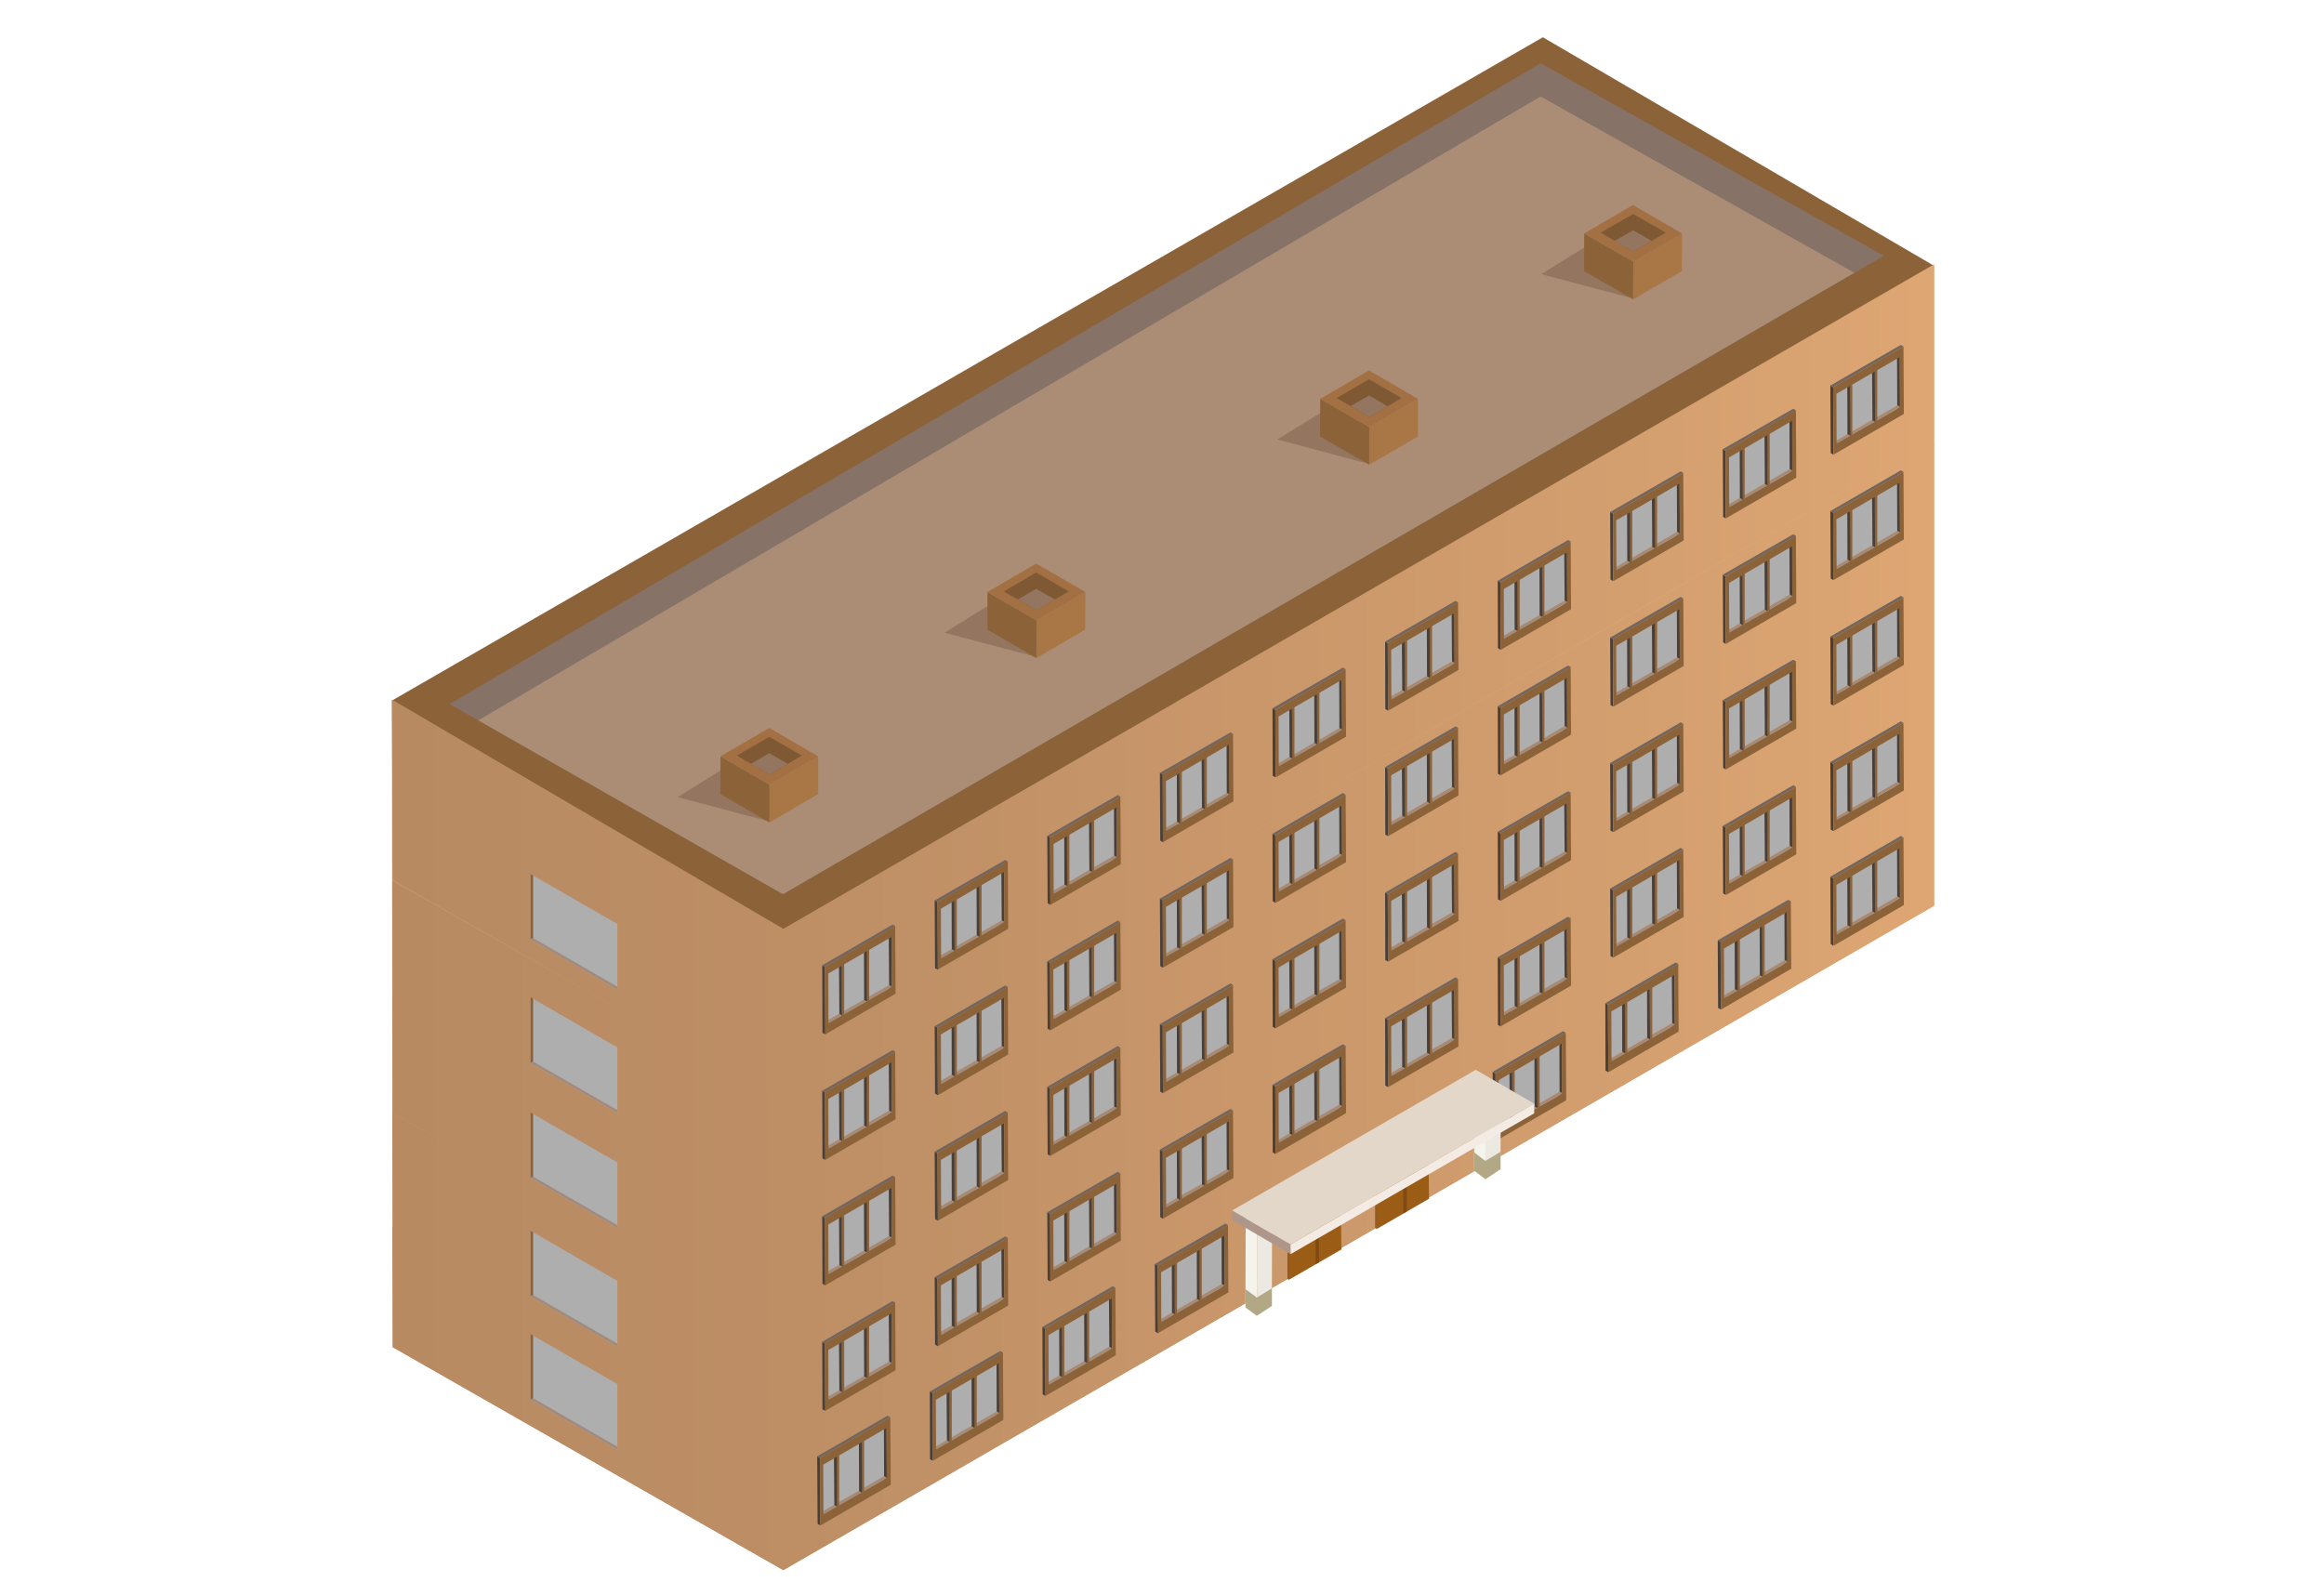 <svg class="5build" version="1.1" xmlns="http://www.w3.org/2000/svg" xmlns:xlink="http://www.w3.org/1999/xlink" x="0px" y="0px" viewBox="0 0 801.1 792" style="enable-background:new 0 0 801.1 792;" xml:space="preserve" weight="350" height="550">
            <style type="text/css">
                .st0{fill:#C6946A;}
                .st1{fill:#DDA673;}
                .st2{fill:#8C6239;}
                .st3{fill:#877267;}
                .st4{fill:#AA8D74;}
                .st5{fill:#94755F;}
                .st6{fill:#A97646;}
                .st7{fill:#A27043;}
                .st8{fill:#7F5934;}
                .st9{fill:url(#SVGID_1_);}
                .st10{fill:url(#SVGID_2_);}
                .st11{fill:url(#SVGID_3_);}
                .st12{fill:url(#SVGID_4_);}
                .st13{fill:url(#SVGID_5_);}
                .st14{fill:#AFAEAE;}
                .st15{fill:#A18B7D;}
                .st16{fill:#483F39;}
                .st17{fill:#74665D;}
                .st18{fill:#EBE9E2;}
                .st19{fill:#F5F4EC;}
                .st20{fill:#BEBEB7;}
                .st21{fill:#B2A886;}
                .st22{fill:#9B5D15;}
                .st23{fill:#824A13;}
                .st24{enable-background:new    ;}
                .st25{fill:#AE978A;}
                .st26{fill:#F4EBE4;}
                .st27{fill:#E3D7C9;}
                .st9:hover {fill:rgb(49, 112, 207); }
                .st10:hover {fill:rgb(255, 174, 0); }
                .st11:hover {fill:rgb(43, 201, 43); }
                .st12:hover {fill:rgb(255, 115, 0); }
                .st13:hover {fill:rgb(52, 199, 96); }
            </style>
            <g id="Слой_1">
                <g>
                    <polygon class="st0" points="18.3,347.8 18.6,668.8 212.6,779.5 212.2,460.6 		"></polygon>
                </g>
                <g>
                    <polygon class="st1" points="212.1,459.9 212.5,779.5 783.8,449.6 783.8,131.7 		"></polygon>
                </g>
                <g>
                    <polygon class="st2" points="18.3,347.8 212.5,461.4 783.7,131.9 589.6,18.5 		"></polygon>
                </g>
                <g>
                    <polygon class="st3" points="46.9,349.5 212.4,443.9 758.9,127 588.5,31.4 		"></polygon>
                </g>
                <polygon class="st4" points="744.2,135.4 588.5,47.9 61.2,357.6 212.4,443.9 	"></polygon>
                <g>
                    <polygon class="st5" points="503.4,230.3 457.8,218.2 485.4,201.1 		"></polygon>
                    <g>
                        <polygon class="st6" points="527.6,198 527.6,216.7 503.4,230.7 503.4,212 			"></polygon>
                    </g>
                    <g>
                        <polygon class="st2" points="503.4,212 503.4,230.7 479,216.7 479.1,198 			"></polygon>
                    </g>
                    <g>
                        <polygon class="st7" points="527.6,198 503.4,212 479.1,198 503.3,183.9 			"></polygon>
                    </g>
                    <g>
                        <polygon class="st8" points="519.5,197.6 503.4,207 487.2,197.6 503.3,188.3 			"></polygon>
                    </g>
                    <polygon class="st5" points="512.5,201.7 503.3,196.3 494.2,201.6 503.4,207 		"></polygon>
                </g>
                <g>
                    <polygon class="st5" points="338.3,326.2 292.6,314.1 320.2,297 		"></polygon>
                    <g>
                        <polygon class="st6" points="362.5,293.9 362.4,312.6 338.2,326.7 338.3,308 			"></polygon>
                    </g>
                    <g>
                        <polygon class="st2" points="338.3,308 338.2,326.7 313.9,312.6 313.9,293.9 			"></polygon>
                    </g>
                    <g>
                        <polygon class="st7" points="362.5,293.9 338.3,308 313.9,293.9 338.1,279.8 			"></polygon>
                    </g>
                    <g>
                        <polygon class="st8" points="354.3,293.6 338.2,302.9 322,293.6 338.1,284.2 			"></polygon>
                    </g>
                    <polygon class="st5" points="347.4,297.6 338.1,292.3 329,297.6 338.2,302.9 		"></polygon>
                </g>
                <g>
                    <polygon class="st5" points="205.7,407.8 160.1,395.7 187.7,378.6 		"></polygon>
                    <g>
                        <polygon class="st6" points="229.9,375.5 229.9,394.2 205.7,408.3 205.7,389.5 			"></polygon>
                    </g>
                    <g>
                        <polygon class="st2" points="205.7,389.5 205.7,408.3 181.3,394.2 181.4,375.5 			"></polygon>
                    </g>
                    <g>
                        <polygon class="st7" points="229.9,375.5 205.7,389.5 181.4,375.5 205.6,361.4 			"></polygon>
                    </g>
                    <g>
                        <polygon class="st8" points="221.8,375.1 205.7,384.5 189.5,375.1 205.6,365.8 			"></polygon>
                    </g>
                    <polygon class="st5" points="214.8,379.2 205.6,373.9 196.5,379.2 205.7,384.5 		"></polygon>
                </g>
                <g>
                    <polygon class="st5" points="634.5,148.2 588.8,136.1 616.4,119 		"></polygon>
                    <g>
                        <polygon class="st6" points="658.7,115.9 658.6,134.6 634.4,148.6 634.5,129.9 			"></polygon>
                    </g>
                    <g>
                        <polygon class="st2" points="634.5,129.9 634.4,148.6 610.1,134.6 610.1,115.9 			"></polygon>
                    </g>
                    <g>
                        <polygon class="st7" points="658.7,115.9 634.5,129.9 610.1,115.9 634.3,101.8 			"></polygon>
                    </g>
                    <g>
                        <polygon class="st8" points="650.6,115.5 634.5,124.9 618.3,115.5 634.4,106.2 			"></polygon>
                    </g>
                    <polygon class="st5" points="643.6,119.6 634.4,114.3 625.2,119.6 634.5,124.9 		"></polygon>
                </g>
            </g>
            <g id="_x35__x5F_1">
                <linearGradient id="SVGID_1_" gradientUnits="userSpaceOnUse" x1="18.533" y1="585.432" x2="783.8" y2="585.432">
                    <stop offset="1.385225e-07" style="stop-color:#B78A62"></stop>
                    <stop offset="0.337" style="stop-color:#C09066"></stop>
                    <stop offset="0.896" style="stop-color:#D8A271"></stop>
                    <stop offset="0.994" style="stop-color:#DDA673"></stop>
                </linearGradient>
                <a xlink:href="#"><polygon id="f5_1" class="st9" points="783.8,391.3 212.6,720.2 212.6,720.2 18.5,608.9 18.8,668.8 212.6,779.5 783.8,449.7 	"></polygon></a>
                <linearGradient id="SVGID_2_" gradientUnits="userSpaceOnUse" x1="18.533" y1="527.573" x2="783.8" y2="527.573">
                    <stop offset="1.385225e-07" style="stop-color:#B78A62"></stop>
                    <stop offset="0.337" style="stop-color:#C09066"></stop>
                    <stop offset="0.896" style="stop-color:#D8A271"></stop>
                    <stop offset="0.994" style="stop-color:#DDA673"></stop>
                </linearGradient>
                <a xlink:href="#"><polygon id="f5_2" class="st10" points="783.8,333.5 212.6,662.3 18.5,552.5 18.8,610.9 212.6,721.7 783.8,391.8 	"></polygon></a>
                <linearGradient id="SVGID_3_" gradientUnits="userSpaceOnUse" x1="18.533" y1="469.962" x2="783.8" y2="469.962">
                    <stop offset="1.385225e-07" style="stop-color:#B78A62"></stop>
                    <stop offset="0.337" style="stop-color:#C09066"></stop>
                    <stop offset="0.896" style="stop-color:#D8A271"></stop>
                    <stop offset="0.994" style="stop-color:#DDA673"></stop>
                </linearGradient>
                <a xlink:href="#"><polygon id="f5_3" class="st11" points="783.8,276.6 212.6,605.5 212.6,605.5 18.5,494.2 18.8,552.5 212.6,663.3 783.8,333.5 	"></polygon></a>
                <linearGradient id="SVGID_4_" gradientUnits="userSpaceOnUse" x1="18.533" y1="412.351" x2="783.8" y2="412.351">
                    <stop offset="1.385225e-07" style="stop-color:#B78A62"></stop>
                    <stop offset="0.337" style="stop-color:#C09066"></stop>
                    <stop offset="0.896" style="stop-color:#D8A271"></stop>
                    <stop offset="0.994" style="stop-color:#DDA673"></stop>
                </linearGradient>
                <a xlink:href="#"><polygon id="f5_4" class="st12" points="783.8,218.3 212.6,547.1 18.5,437.3 18.8,495.7 212.6,606.4 783.8,276.6 	"></polygon></a>
                <linearGradient id="SVGID_5_" gradientUnits="userSpaceOnUse" x1="18.285" y1="339.409" x2="783.8" y2="339.409">
                    <stop offset="1.385225e-07" style="stop-color:#B78A62"></stop>
                    <stop offset="0.337" style="stop-color:#C09066"></stop>
                    <stop offset="0.896" style="stop-color:#D8A271"></stop>
                    <stop offset="0.994" style="stop-color:#DDA673"></stop>
                </linearGradient>
                <a xlink:href="#"><polygon id="f5_5" class="st13" points="783.8,131.2 212.6,461.1 212.6,461.1 18.3,347.3 18.8,436.8 212.6,547.6 783.8,217.8 	"></polygon></a>
            </g>
            <g id="Слой_2">
                <g id="Слой_4_1_">
                    <g>
                        <g>
                            <polygon class="st14" points="87.1,611 87.1,643.6 130.2,668.5 130.2,635.9 				"></polygon>
                        </g>
                        <g>
                            <polygon class="st2" points="88.4,611.8 88.4,642.9 87.1,643.6 87.1,611 				"></polygon>
                        </g>
                        <polygon class="st15" points="87.1,643.6 88.4,642.9 130.2,667 130.2,668.5 			"></polygon>
                    </g>
                    <g>
                        <g>
                            <polygon class="st14" points="87.1,662.3 87.1,694.9 130.2,719.7 130.2,687.1 				"></polygon>
                        </g>
                        <g>
                            <polygon class="st2" points="88.4,663 88.4,694.1 87.1,694.9 87.1,662.3 				"></polygon>
                        </g>
                        <polygon class="st15" points="87.1,694.9 88.4,694.1 130.2,718.2 130.2,719.7 			"></polygon>
                    </g>
                    <g>
                        <g>
                            <polygon class="st14" points="87.1,495.1 87.1,527.7 130.2,552.5 130.2,520 				"></polygon>
                        </g>
                        <g>
                            <polygon class="st2" points="88.4,495.8 88.4,527 87.1,527.7 87.1,495.1 				"></polygon>
                        </g>
                        <polygon class="st15" points="87.1,527.7 88.4,527 130.2,551.1 130.2,552.5 			"></polygon>
                    </g>
                    <g>
                        <g>
                            <polygon class="st14" points="87.1,552.3 87.1,584.8 130.2,609.7 130.2,577.1 				"></polygon>
                        </g>
                        <g>
                            <polygon class="st2" points="88.4,553 88.4,584.1 87.1,584.8 87.1,552.3 				"></polygon>
                        </g>
                        <polygon class="st15" points="87.1,584.8 88.4,584.1 130.2,608.2 130.2,609.7 			"></polygon>
                    </g>
                    <g>
                        <g>
                            <polygon class="st14" points="87.1,433.9 87.1,466.4 130.2,491.3 130.2,458.7 				"></polygon>
                        </g>
                        <g>
                            <polygon class="st2" points="88.4,434.6 88.4,465.7 87.1,466.4 87.1,433.9 				"></polygon>
                        </g>
                        <polygon class="st15" points="87.1,466.4 88.4,465.7 130.2,489.8 130.2,491.3 			"></polygon>
                    </g>
                </g>
                <g>
                    <polygon class="st14" points="456.8,539.3 457.9,565.9 489.1,548.1 489.1,523.4 		"></polygon>
                    <g>
                        <polygon class="st15" points="458.3,567.5 457,566.7 488.7,548.3 490.1,549.1 			"></polygon>
                        <polygon class="st16" points="490,549.1 488.6,548.3 488.5,522.6 489.8,523.4 			"></polygon>
                        <polygon class="st16" points="456.9,572.9 455.5,572.1 455.4,538.5 456.8,539.3 			"></polygon>
                        <polygon class="st2" points="477.4,556.5 478.7,556 478.7,529.6 477.3,530.4 			"></polygon>
                        <polygon class="st16" points="477.6,556.5 476.2,555.8 476.1,529.6 477.5,530.3 			"></polygon>
                        <polygon class="st2" points="465.1,563.9 466.3,562.9 466.3,535 465,535.9 			"></polygon>
                        <polygon class="st16" points="465.2,563.5 463.9,562.7 463.7,536 465.1,536.8 			"></polygon>
                        <polygon class="st17" points="456.8,539.3 455.4,538.5 490.3,518.4 491.7,519.2 			"></polygon>
                        <path class="st2" d="M456.8,539.3l34.9-20.2l0.2,33.5l-34.9,20.2L456.8,539.3z M489.9,549.1l-0.1-24.7l-31.4,18.2l0.1,24.7
                            l28.9-16.5L489.9,549.1z"></path>
                    </g>
                </g>
                <g>
                    <polygon class="st14" points="512.6,506.2 513.8,532.8 544.9,515 544.9,490.2 		"></polygon>
                    <g>
                        <polygon class="st15" points="514.2,534.3 512.9,533.6 544.6,515.2 545.9,516 			"></polygon>
                        <polygon class="st16" points="545.8,516 544.5,515.2 544.3,489.5 545.7,490.3 			"></polygon>
                        <polygon class="st16" points="512.8,539.7 511.4,538.9 511.3,505.4 512.6,506.2 			"></polygon>
                        <polygon class="st2" points="533.3,523.4 534.6,522.9 534.6,496.4 533.2,497.3 			"></polygon>
                        <polygon class="st16" points="533.5,523.4 532.1,522.6 532,496.4 533.4,497.2 			"></polygon>
                        <polygon class="st2" points="521,530.8 522.2,529.8 522.2,501.9 520.9,502.7 			"></polygon>
                        <polygon class="st16" points="521.1,530.3 519.8,529.6 519.6,502.8 521,503.6 			"></polygon>
                        <polygon class="st17" points="512.6,506.2 511.3,505.4 546.2,485.2 547.6,486 			"></polygon>
                        <path class="st2" d="M512.6,506.2l34.9-20.2l0.2,33.5l-34.9,20.2L512.6,506.2z M545.8,516l-0.1-24.7l-31.4,18.2l0.1,24.7
                            l28.9-16.5L545.8,516z"></path>
                    </g>
                </g>
                <g>
                    <polygon class="st14" points="568.5,476 569.7,502.6 600.8,484.8 600.8,460.1 		"></polygon>
                    <g>
                        <polygon class="st15" points="570.1,504.2 568.7,503.4 600.5,485 601.8,485.8 			"></polygon>
                        <polygon class="st16" points="601.7,485.8 600.4,485 600.2,459.3 601.6,460.1 			"></polygon>
                        <polygon class="st16" points="568.7,509.6 567.3,508.8 567.2,475.2 568.5,476 			"></polygon>
                        <polygon class="st2" points="589.2,493.2 590.4,492.7 590.4,466.3 589.1,467.1 			"></polygon>
                        <polygon class="st16" points="589.4,493.3 588,492.5 587.9,466.3 589.2,467 			"></polygon>
                        <polygon class="st2" points="576.8,500.6 578.1,499.6 578.1,471.7 576.7,472.6 			"></polygon>
                        <polygon class="st16" points="577,500.2 575.6,499.4 575.5,472.7 576.9,473.5 			"></polygon>
                        <polygon class="st17" points="568.5,476 567.2,475.2 602.1,455.1 603.5,455.9 			"></polygon>
                        <path class="st2" d="M568.5,476l34.9-20.2l0.2,33.5l-34.9,20.2L568.5,476z M601.7,485.8l-0.1-24.7l-31.4,18.2l0.1,24.7l28.9-16.5
                            L601.7,485.8z"></path>
                    </g>
                </g>
                <g>
                    <polygon class="st14" points="624.4,441.9 625.6,468.5 656.7,450.7 656.7,426 		"></polygon>
                    <g>
                        <polygon class="st15" points="626,470.1 624.6,469.3 656.3,450.9 657.7,451.7 			"></polygon>
                        <polygon class="st16" points="657.6,451.7 656.2,450.9 656.1,425.2 657.5,426 			"></polygon>
                        <polygon class="st16" points="624.5,475.4 623.2,474.6 623,441.1 624.4,441.9 			"></polygon>
                        <polygon class="st2" points="645.1,459.1 646.3,458.6 646.3,432.1 645,433 			"></polygon>
                        <polygon class="st16" points="645.2,459.1 643.9,458.3 643.7,432.1 645.1,432.9 			"></polygon>
                        <polygon class="st2" points="632.7,466.5 634,465.5 634,437.6 632.6,438.5 			"></polygon>
                        <polygon class="st16" points="632.9,466.1 631.5,465.3 631.4,438.6 632.8,439.4 			"></polygon>
                        <polygon class="st17" points="624.4,441.9 623,441.1 658,420.9 659.3,421.7 			"></polygon>
                        <path class="st2" d="M624.4,441.9l34.9-20.2l0.2,33.5l-34.9,20.2L624.4,441.9z M657.5,451.7l-0.1-24.7l-31.4,18.2l0.1,24.7
                            l28.9-16.5L657.5,451.7z"></path>
                    </g>
                </g>
                <g>
                    <polygon class="st14" points="680.3,410.8 681.4,437.3 712.6,419.5 712.6,394.8 		"></polygon>
                    <g>
                        <polygon class="st15" points="681.9,438.9 680.5,438.1 712.2,419.8 713.6,420.6 			"></polygon>
                        <polygon class="st16" points="713.5,420.6 712.1,419.8 712,394.1 713.4,394.8 			"></polygon>
                        <polygon class="st16" points="680.4,444.3 679.1,443.5 678.9,410 680.3,410.8 			"></polygon>
                        <polygon class="st2" points="701,427.9 702.2,427.4 702.2,401 700.9,401.9 			"></polygon>
                        <polygon class="st16" points="701.1,428 699.8,427.2 699.6,401 701,401.8 			"></polygon>
                        <polygon class="st2" points="688.6,435.3 689.8,434.4 689.8,406.4 688.5,407.3 			"></polygon>
                        <polygon class="st16" points="688.8,434.9 687.4,434.1 687.3,407.4 688.6,408.2 			"></polygon>
                        <polygon class="st17" points="680.3,410.8 678.9,410 713.9,389.8 715.2,390.6 			"></polygon>
                        <path class="st2" d="M680.3,410.8l34.9-20.2l0.2,33.5l-34.9,20.2L680.3,410.8z M713.4,420.6l-0.1-24.7L682,414l0.1,24.7
                            l28.9-16.5L713.4,420.6z"></path>
                    </g>
                </g>
                <g>
                    <polygon class="st14" points="233.2,666.9 234.4,693.5 265.5,675.7 265.5,651 		"></polygon>
                    <g>
                        <polygon class="st15" points="234.8,695.1 233.5,694.3 265.2,675.9 266.5,676.7 			"></polygon>
                        <polygon class="st16" points="266.4,676.7 265.1,675.9 264.9,650.2 266.3,651 			"></polygon>
                        <polygon class="st16" points="233.4,700.4 232,699.6 231.9,666.1 233.2,666.9 			"></polygon>
                        <polygon class="st2" points="253.9,684.1 255.2,683.6 255.2,657.1 253.8,658 			"></polygon>
                        <polygon class="st16" points="254.1,684.1 252.7,683.3 252.6,657.1 254,657.9 			"></polygon>
                        <polygon class="st2" points="241.6,691.5 242.8,690.5 242.8,662.6 241.5,663.5 			"></polygon>
                        <polygon class="st16" points="241.7,691.1 240.4,690.3 240.2,663.6 241.6,664.4 			"></polygon>
                        <polygon class="st17" points="233.2,666.9 231.9,666.1 266.8,645.9 268.2,646.7 			"></polygon>
                        <path class="st2" d="M233.2,666.9l34.9-20.2l0.2,33.5l-34.9,20.2L233.2,666.9z M266.4,676.7l-0.1-24.7l-31.4,18.2l0.1,24.7
                            l28.9-16.5L266.4,676.7z"></path>
                    </g>
                </g>
                <g>
                    <polygon class="st14" points="289.1,634.8 290.3,661.3 321.4,643.5 321.4,618.8 		"></polygon>
                    <g>
                        <polygon class="st15" points="290.7,662.9 289.3,662.1 321.1,643.8 322.4,644.6 			"></polygon>
                        <polygon class="st16" points="322.3,644.6 321,643.8 320.8,618.1 322.2,618.9 			"></polygon>
                        <polygon class="st16" points="289.3,668.3 287.9,667.5 287.7,634 289.1,634.8 			"></polygon>
                        <polygon class="st2" points="309.8,651.9 311,651.5 311,625 309.7,625.9 			"></polygon>
                        <polygon class="st16" points="310,652 308.6,651.2 308.5,625 309.8,625.8 			"></polygon>
                        <polygon class="st2" points="297.4,659.4 298.7,658.4 298.7,630.4 297.3,631.3 			"></polygon>
                        <polygon class="st16" points="297.6,658.9 296.2,658.1 296.1,631.4 297.5,632.2 			"></polygon>
                        <polygon class="st17" points="289.1,634.8 287.7,634 322.7,613.8 324.1,614.6 			"></polygon>
                        <path class="st2" d="M289.1,634.8l34.9-20.2l0.2,33.5l-34.9,20.2L289.1,634.8z M322.3,644.6l-0.1-24.7l-31.4,18.2l0.1,24.7
                            l28.9-16.5L322.3,644.6z"></path>
                    </g>
                </g>
                <g>
                    <polygon class="st14" points="345,602.6 346.2,629.2 377.3,611.4 377.3,586.7 		"></polygon>
                    <g>
                        <polygon class="st15" points="346.6,630.8 345.2,630 376.9,611.6 378.3,612.4 			"></polygon>
                        <polygon class="st16" points="378.2,612.4 376.8,611.6 376.7,585.9 378.1,586.7 			"></polygon>
                        <polygon class="st16" points="345.1,636.2 343.8,635.4 343.6,601.8 345,602.6 			"></polygon>
                        <polygon class="st2" points="365.7,619.8 366.9,619.3 366.9,592.8 365.6,593.7 			"></polygon>
                        <polygon class="st16" points="365.8,619.8 364.5,619.1 364.3,592.8 365.7,593.6 			"></polygon>
                        <polygon class="st2" points="353.3,627.2 354.6,626.2 354.6,598.3 353.2,599.2 			"></polygon>
                        <polygon class="st16" points="353.5,626.8 352.1,626 352,599.3 353.4,600.1 			"></polygon>
                        <polygon class="st17" points="345,602.6 343.6,601.8 378.6,581.7 379.9,582.5 			"></polygon>
                        <path class="st2" d="M345,602.6l34.9-20.2l0.2,33.5l-34.9,20.2L345,602.6z M378.1,612.4l-0.1-24.7l-31.4,18.2l0.1,24.7l28.9-16.5
                            L378.1,612.4z"></path>
                    </g>
                </g>
                <g>
                    <polygon class="st14" points="400.9,571.5 402,598 433.2,580.2 433.2,555.5 		"></polygon>
                    <g>
                        <polygon class="st15" points="402.5,599.6 401.1,598.8 432.8,580.5 434.2,581.3 			"></polygon>
                        <polygon class="st16" points="434.1,581.3 432.7,580.5 432.6,554.8 434,555.6 			"></polygon>
                        <polygon class="st16" points="401,605 399.7,604.2 399.5,570.7 400.9,571.5 			"></polygon>
                        <polygon class="st2" points="421.6,588.6 422.8,588.2 422.8,561.7 421.5,562.6 			"></polygon>
                        <polygon class="st16" points="421.7,588.7 420.4,587.9 420.2,561.7 421.6,562.5 			"></polygon>
                        <polygon class="st2" points="409.2,596.1 410.4,595.1 410.4,567.1 409.1,568 			"></polygon>
                        <polygon class="st16" points="409.4,595.6 408,594.8 407.9,568.1 409.2,568.9 			"></polygon>
                        <polygon class="st17" points="400.9,571.5 399.5,570.7 434.5,550.5 435.8,551.3 			"></polygon>
                        <path class="st2" d="M400.9,571.5l34.9-20.2l0.2,33.5L401,605L400.9,571.5z M434,581.3l-0.1-24.7l-31.4,18.2l0.1,24.7l28.9-16.5
                            L434,581.3z"></path>
                    </g>
                </g>
                <g>
                    <polygon class="st14" points="733.7,379.1 734.8,405.7 766,387.9 766,363.1 		"></polygon>
                    <g>
                        <polygon class="st15" points="735.3,407.3 733.9,406.5 765.6,388.1 767,388.9 			"></polygon>
                        <polygon class="st16" points="766.9,388.9 765.5,388.1 765.4,362.4 766.8,363.2 			"></polygon>
                        <polygon class="st16" points="733.8,412.6 732.5,411.8 732.3,378.3 733.7,379.1 			"></polygon>
                        <polygon class="st2" points="754.4,396.3 755.6,395.8 755.6,369.3 754.3,370.2 			"></polygon>
                        <polygon class="st16" points="754.5,396.3 753.2,395.5 753,369.3 754.4,370.1 			"></polygon>
                        <polygon class="st2" points="742,403.7 743.2,402.7 743.2,374.8 741.9,375.6 			"></polygon>
                        <polygon class="st16" points="742.2,403.2 740.8,402.5 740.7,375.8 742,376.6 			"></polygon>
                        <polygon class="st17" points="733.7,379.1 732.3,378.3 767.3,358.1 768.6,358.9 			"></polygon>
                        <path class="st2" d="M733.7,379.1l34.9-20.2l0.2,33.5l-34.9,20.2L733.7,379.1z M766.8,388.9l-0.1-24.7l-31.4,18.2l0.1,24.7
                            l28.9-16.5L766.8,388.9z"></path>
                    </g>
                </g>
                <g>
                    <polygon class="st14" points="566.1,532.9 567.2,559.5 598.4,541.7 598.4,516.9 		"></polygon>
                    <g>
                        <polygon class="st15" points="567.6,561 566.3,560.3 598,541.9 599.3,542.7 			"></polygon>
                        <polygon class="st16" points="599.2,542.7 597.9,541.9 597.8,516.2 599.1,517 			"></polygon>
                        <polygon class="st16" points="566.2,566.4 564.8,565.6 564.7,532.1 566.1,532.9 			"></polygon>
                        <polygon class="st2" points="586.7,550.1 588,549.6 588,523.1 586.6,524 			"></polygon>
                        <polygon class="st16" points="586.9,550.1 585.5,549.3 585.4,523.1 586.8,523.9 			"></polygon>
                        <polygon class="st2" points="574.4,557.5 575.6,556.5 575.6,528.6 574.3,529.4 			"></polygon>
                        <polygon class="st16" points="574.5,557 573.2,556.3 573,529.6 574.4,530.3 			"></polygon>
                        <polygon class="st17" points="566.1,532.9 564.7,532.1 599.6,511.9 601,512.7 			"></polygon>
                        <path class="st2" d="M566.1,532.9l34.9-20.2l0.2,33.5l-34.9,20.2L566.1,532.9z M599.2,542.7l-0.1-24.7l-31.4,18.2l0.1,24.7
                            l28.9-16.5L599.2,542.7z"></path>
                    </g>
                </g>
                <g>
                    <polygon class="st14" points="621.9,498.8 623.1,525.3 654.2,507.5 654.2,482.8 		"></polygon>
                    <g>
                        <polygon class="st15" points="623.5,526.9 622.2,526.1 653.9,507.8 655.2,508.6 			"></polygon>
                        <polygon class="st16" points="655.1,508.6 653.8,507.8 653.6,482.1 655,482.9 			"></polygon>
                        <polygon class="st16" points="622.1,532.3 620.7,531.5 620.6,498 621.9,498.8 			"></polygon>
                        <polygon class="st2" points="642.6,516 643.9,515.5 643.9,489 642.5,489.9 			"></polygon>
                        <polygon class="st16" points="642.8,516 641.4,515.2 641.3,489 642.6,489.8 			"></polygon>
                        <polygon class="st2" points="630.3,523.4 631.5,522.4 631.5,494.4 630.2,495.3 			"></polygon>
                        <polygon class="st16" points="630.4,522.9 629,522.1 628.9,495.4 630.3,496.2 			"></polygon>
                        <polygon class="st17" points="621.9,498.8 620.6,498 655.5,477.8 656.9,478.6 			"></polygon>
                        <path class="st2" d="M621.9,498.8l34.9-20.2l0.2,33.5l-34.9,20.2L621.9,498.8z M655.1,508.6l-0.1-24.7l-31.4,18.2l0.1,24.7
                            l28.9-16.5L655.1,508.6z"></path>
                    </g>
                </g>
                <g>
                    <polygon class="st14" points="677.8,467.6 679,494.2 710.1,476.4 710.1,451.7 		"></polygon>
                    <g>
                        <polygon class="st15" points="679.4,495.8 678,495 709.7,476.6 711.1,477.4 			"></polygon>
                        <polygon class="st16" points="711,477.4 709.6,476.6 709.5,450.9 710.9,451.7 			"></polygon>
                        <polygon class="st16" points="678,501.2 676.6,500.4 676.4,466.8 677.8,467.6 			"></polygon>
                        <polygon class="st2" points="698.5,484.8 699.7,484.3 699.7,457.8 698.4,458.7 			"></polygon>
                        <polygon class="st16" points="698.6,484.8 697.3,484.1 697.2,457.8 698.5,458.6 			"></polygon>
                        <polygon class="st2" points="686.1,492.2 687.4,491.2 687.4,463.3 686,464.2 			"></polygon>
                        <polygon class="st16" points="686.3,491.8 684.9,491 684.8,464.3 686.2,465.1 			"></polygon>
                        <polygon class="st17" points="677.8,467.6 676.4,466.8 711.4,446.7 712.8,447.5 			"></polygon>
                        <path class="st2" d="M677.8,467.6l34.9-20.2l0.2,33.5L678,501.2L677.8,467.6z M711,477.4l-0.1-24.7l-31.4,18.2l0.1,24.7
                            l28.9-16.5L711,477.4z"></path>
                    </g>
                </g>
                <g>
                    <polygon class="st14" points="230.8,723.8 231.9,750.4 263.1,732.6 263.1,707.8 		"></polygon>
                    <g>
                        <polygon class="st15" points="232.3,751.9 231,751.1 262.7,732.8 264.1,733.6 			"></polygon>
                        <polygon class="st16" points="264,733.6 262.6,732.8 262.5,707.1 263.8,707.9 			"></polygon>
                        <polygon class="st16" points="230.9,757.3 229.6,756.5 229.4,723 230.8,723.8 			"></polygon>
                        <polygon class="st2" points="251.5,741 252.7,740.5 252.7,714 251.4,714.9 			"></polygon>
                        <polygon class="st16" points="251.6,741 250.2,740.2 250.1,714 251.5,714.8 			"></polygon>
                        <polygon class="st2" points="239.1,748.4 240.3,747.4 240.3,719.4 239,720.3 			"></polygon>
                        <polygon class="st16" points="239.2,747.9 237.9,747.1 237.7,720.4 239.1,721.2 			"></polygon>
                        <polygon class="st17" points="230.8,723.8 229.4,723 264.3,702.8 265.7,703.6 			"></polygon>
                        <path class="st2" d="M230.8,723.8l34.9-20.2l0.2,33.5l-34.9,20.2L230.8,723.8z M263.9,733.6l-0.1-24.7l-31.4,18.2l0.1,24.7
                            l28.9-16.5L263.9,733.6z"></path>
                    </g>
                </g>
                <g>
                    <polygon class="st14" points="286.7,691.6 287.8,718.2 319,700.4 319,675.7 		"></polygon>
                    <g>
                        <polygon class="st15" points="288.2,719.8 286.9,719 318.6,700.7 319.9,701.4 			"></polygon>
                        <polygon class="st16" points="319.8,701.4 318.5,700.7 318.4,674.9 319.7,675.7 			"></polygon>
                        <polygon class="st16" points="286.8,725.2 285.4,724.4 285.3,690.8 286.7,691.6 			"></polygon>
                        <polygon class="st2" points="307.3,708.8 308.6,708.3 308.6,681.9 307.2,682.7 			"></polygon>
                        <polygon class="st16" points="307.5,708.9 306.1,708.1 306,681.9 307.4,682.7 			"></polygon>
                        <polygon class="st2" points="295,716.2 296.2,715.2 296.2,687.3 294.9,688.2 			"></polygon>
                        <polygon class="st16" points="295.1,715.8 293.8,715 293.6,688.3 295,689.1 			"></polygon>
                        <polygon class="st17" points="286.7,691.6 285.3,690.8 320.2,670.7 321.6,671.5 			"></polygon>
                        <path class="st2" d="M286.7,691.6l34.9-20.2l0.2,33.5l-34.9,20.2L286.7,691.6z M319.8,701.4l-0.1-24.7l-31.4,18.2l0.1,24.7
                            l28.9-16.5L319.8,701.4z"></path>
                    </g>
                </g>
                <g>
                    <polygon class="st14" points="342.5,659.5 343.7,686.1 374.8,668.3 374.8,643.5 		"></polygon>
                    <g>
                        <polygon class="st15" points="344.1,687.6 342.7,686.9 374.5,668.5 375.8,669.3 			"></polygon>
                        <polygon class="st16" points="375.7,669.3 374.4,668.5 374.2,642.8 375.6,643.6 			"></polygon>
                        <polygon class="st16" points="342.7,693 341.3,692.2 341.2,658.7 342.5,659.5 			"></polygon>
                        <polygon class="st2" points="363.2,676.7 364.4,676.2 364.4,649.7 363.1,650.6 			"></polygon>
                        <polygon class="st16" points="363.4,676.7 362,675.9 361.9,649.7 363.2,650.5 			"></polygon>
                        <polygon class="st2" points="350.8,684.1 352.1,683.1 352.1,655.2 350.8,656 			"></polygon>
                        <polygon class="st16" points="351,683.6 349.6,682.9 349.5,656.1 350.9,656.9 			"></polygon>
                        <polygon class="st17" points="342.5,659.5 341.2,658.7 376.1,638.5 377.5,639.3 			"></polygon>
                        <path class="st2" d="M342.5,659.5l34.9-20.2l0.2,33.5L342.7,693L342.5,659.5z M375.7,669.3l-0.1-24.7l-31.4,18.2l0.1,24.7
                            l28.9-16.5L375.7,669.3z"></path>
                    </g>
                </g>
                <g>
                    <polygon class="st14" points="398.4,628.3 399.6,654.9 430.7,637.1 430.7,612.4 		"></polygon>
                    <g>
                        <polygon class="st15" points="400,656.5 398.6,655.7 430.3,637.4 431.7,638.1 			"></polygon>
                        <polygon class="st16" points="431.6,638.1 430.2,637.4 430.1,611.6 431.5,612.4 			"></polygon>
                        <polygon class="st16" points="398.6,661.9 397.2,661.1 397,627.5 398.4,628.3 			"></polygon>
                        <polygon class="st2" points="419.1,645.5 420.3,645 420.3,618.6 419,619.4 			"></polygon>
                        <polygon class="st16" points="419.2,645.6 417.9,644.8 417.8,618.6 419.1,619.4 			"></polygon>
                        <polygon class="st2" points="406.7,652.9 408,651.9 408,624 406.6,624.9 			"></polygon>
                        <polygon class="st16" points="406.9,652.5 405.5,651.7 405.4,625 406.8,625.8 			"></polygon>
                        <polygon class="st17" points="398.4,628.3 397,627.5 432,607.4 433.3,608.2 			"></polygon>
                        <path class="st2" d="M398.4,628.3l34.9-20.2l0.2,33.5l-34.9,20.2L398.4,628.3z M431.6,638.1l-0.1-24.7l-31.4,18.2l0.1,24.7
                            l28.9-16.5L431.6,638.1z"></path>
                    </g>
                </g>
                <g>
                    <polygon class="st14" points="733.7,436 734.8,462.5 766,444.7 766,420 		"></polygon>
                    <g>
                        <polygon class="st15" points="735.3,464.1 733.9,463.3 765.6,445 767,445.8 			"></polygon>
                        <polygon class="st16" points="766.9,445.8 765.5,445 765.4,419.3 766.8,420.1 			"></polygon>
                        <polygon class="st16" points="733.8,469.5 732.5,468.7 732.3,435.2 733.7,436 			"></polygon>
                        <polygon class="st2" points="754.4,453.1 755.6,452.7 755.6,426.2 754.3,427.1 			"></polygon>
                        <polygon class="st16" points="754.5,453.2 753.2,452.4 753,426.2 754.4,427 			"></polygon>
                        <polygon class="st2" points="742,460.6 743.2,459.6 743.2,431.6 741.9,432.5 			"></polygon>
                        <polygon class="st16" points="742.2,460.1 740.8,459.3 740.7,432.6 742,433.4 			"></polygon>
                        <polygon class="st17" points="733.7,436 732.3,435.2 767.3,415 768.6,415.8 			"></polygon>
                        <path class="st2" d="M733.7,436l34.9-20.2l0.2,33.5l-34.9,20.2L733.7,436z M766.8,445.8l-0.1-24.7l-31.4,18.2l0.1,24.7l28.9-16.5
                            L766.8,445.8z"></path>
                    </g>
                </g>
                <g>
                    <polygon class="st14" points="456.8,477 457.9,503.6 489.1,485.8 489.1,461.1 		"></polygon>
                    <g>
                        <polygon class="st15" points="458.3,505.2 457,504.4 488.7,486 490.1,486.8 			"></polygon>
                        <polygon class="st16" points="490,486.8 488.6,486 488.5,460.3 489.8,461.1 			"></polygon>
                        <polygon class="st16" points="456.9,510.5 455.5,509.8 455.4,476.2 456.8,477 			"></polygon>
                        <polygon class="st2" points="477.4,494.2 478.7,493.7 478.7,467.2 477.3,468.1 			"></polygon>
                        <polygon class="st16" points="477.6,494.2 476.2,493.5 476.1,467.2 477.5,468 			"></polygon>
                        <polygon class="st2" points="465.1,501.6 466.3,500.6 466.3,472.7 465,473.6 			"></polygon>
                        <polygon class="st16" points="465.2,501.2 463.9,500.4 463.7,473.7 465.1,474.5 			"></polygon>
                        <polygon class="st17" points="456.8,477 455.4,476.2 490.3,456 491.7,456.8 			"></polygon>
                        <path class="st2" d="M456.8,477l34.9-20.2l0.2,33.5l-34.9,20.2L456.8,477z M489.9,486.8l-0.1-24.7l-31.4,18.2l0.1,24.7l28.9-16.5
                            L489.9,486.8z"></path>
                    </g>
                </g>
                <g>
                    <polygon class="st14" points="512.6,443.9 513.8,470.5 544.9,452.7 544.9,427.9 		"></polygon>
                    <g>
                        <polygon class="st15" points="514.2,472 512.9,471.2 544.6,452.9 545.9,453.7 			"></polygon>
                        <polygon class="st16" points="545.8,453.7 544.5,452.9 544.3,427.2 545.7,428 			"></polygon>
                        <polygon class="st16" points="512.8,477.4 511.4,476.6 511.3,443.1 512.6,443.9 			"></polygon>
                        <polygon class="st2" points="533.3,461.1 534.6,460.6 534.6,434.1 533.2,435 			"></polygon>
                        <polygon class="st16" points="533.5,461.1 532.1,460.3 532,434.1 533.4,434.9 			"></polygon>
                        <polygon class="st2" points="521,468.5 522.2,467.5 522.2,439.5 520.9,440.4 			"></polygon>
                        <polygon class="st16" points="521.1,468 519.8,467.2 519.6,440.5 521,441.3 			"></polygon>
                        <polygon class="st17" points="512.6,443.9 511.3,443.1 546.2,422.9 547.6,423.7 			"></polygon>
                        <path class="st2" d="M512.6,443.9l34.9-20.2l0.2,33.5l-34.9,20.2L512.6,443.9z M545.8,453.7l-0.1-24.7l-31.4,18.2l0.1,24.7
                            l28.9-16.5L545.8,453.7z"></path>
                    </g>
                </g>
                <g>
                    <polygon class="st14" points="568.5,413.7 569.7,440.3 600.8,422.5 600.8,397.8 		"></polygon>
                    <g>
                        <polygon class="st15" points="570.1,441.9 568.7,441.1 600.5,422.7 601.8,423.5 			"></polygon>
                        <polygon class="st16" points="601.7,423.5 600.4,422.7 600.2,397 601.6,397.8 			"></polygon>
                        <polygon class="st16" points="568.7,447.2 567.3,446.5 567.2,412.9 568.5,413.7 			"></polygon>
                        <polygon class="st2" points="589.2,430.9 590.4,430.4 590.4,403.9 589.1,404.8 			"></polygon>
                        <polygon class="st16" points="589.4,430.9 588,430.2 587.9,403.9 589.2,404.7 			"></polygon>
                        <polygon class="st2" points="576.8,438.3 578.1,437.3 578.1,409.4 576.7,410.3 			"></polygon>
                        <polygon class="st16" points="577,437.9 575.6,437.1 575.5,410.4 576.9,411.2 			"></polygon>
                        <polygon class="st17" points="568.5,413.7 567.2,412.9 602.1,392.8 603.5,393.5 			"></polygon>
                        <path class="st2" d="M568.5,413.7l34.9-20.2l0.2,33.5l-34.9,20.2L568.5,413.7z M601.7,423.5l-0.1-24.7L570.2,417l0.1,24.7
                            l28.9-16.5L601.7,423.5z"></path>
                    </g>
                </g>
                <g>
                    <polygon class="st14" points="624.4,379.6 625.6,406.2 656.7,388.4 656.7,363.6 		"></polygon>
                    <g>
                        <polygon class="st15" points="626,407.7 624.6,407 656.3,388.6 657.7,389.4 			"></polygon>
                        <polygon class="st16" points="657.6,389.4 656.2,388.6 656.1,362.9 657.5,363.7 			"></polygon>
                        <polygon class="st16" points="624.5,413.1 623.2,412.3 623,378.8 624.4,379.6 			"></polygon>
                        <polygon class="st2" points="645.1,396.8 646.3,396.3 646.3,369.8 645,370.7 			"></polygon>
                        <polygon class="st16" points="645.2,396.8 643.9,396 643.7,369.8 645.1,370.6 			"></polygon>
                        <polygon class="st2" points="632.7,404.2 634,403.2 634,375.3 632.6,376.1 			"></polygon>
                        <polygon class="st16" points="632.9,403.7 631.5,403 631.4,376.3 632.8,377 			"></polygon>
                        <polygon class="st17" points="624.4,379.6 623,378.8 658,358.6 659.3,359.4 			"></polygon>
                        <path class="st2" d="M624.4,379.6l34.9-20.2l0.2,33.5l-34.9,20.2L624.4,379.6z M657.5,389.4l-0.1-24.7l-31.4,18.2l0.1,24.7
                            l28.9-16.5L657.5,389.4z"></path>
                    </g>
                </g>
                <g>
                    <polygon class="st14" points="680.3,348.4 681.4,375 712.6,357.2 712.6,332.5 		"></polygon>
                    <g>
                        <polygon class="st15" points="681.9,376.6 680.5,375.8 712.2,357.5 713.6,358.2 			"></polygon>
                        <polygon class="st16" points="713.5,358.2 712.1,357.5 712,331.7 713.4,332.5 			"></polygon>
                        <polygon class="st16" points="680.4,382 679.1,381.2 678.9,347.6 680.3,348.4 			"></polygon>
                        <polygon class="st2" points="701,365.6 702.2,365.1 702.2,338.7 700.9,339.5 			"></polygon>
                        <polygon class="st16" points="701.1,365.7 699.8,364.9 699.6,338.7 701,339.5 			"></polygon>
                        <polygon class="st2" points="688.6,373 689.8,372 689.8,344.1 688.5,345 			"></polygon>
                        <polygon class="st16" points="688.8,372.6 687.4,371.8 687.3,345.1 688.6,345.9 			"></polygon>
                        <polygon class="st17" points="680.3,348.4 678.9,347.6 713.9,327.5 715.2,328.3 			"></polygon>
                        <path class="st2" d="M680.3,348.4l34.9-20.2l0.2,33.5L680.4,382L680.3,348.4z M713.4,358.2l-0.1-24.7L682,351.7l0.1,24.7
                            l28.9-16.5L713.4,358.2z"></path>
                    </g>
                </g>
                <g>
                    <polygon class="st14" points="233.2,604.6 234.4,631.2 265.5,613.4 265.5,588.6 		"></polygon>
                    <g>
                        <polygon class="st15" points="234.8,632.8 233.5,632 265.2,613.6 266.5,614.4 			"></polygon>
                        <polygon class="st16" points="266.4,614.4 265.1,613.6 264.9,587.9 266.3,588.7 			"></polygon>
                        <polygon class="st16" points="233.4,638.1 232,637.3 231.9,603.8 233.2,604.6 			"></polygon>
                        <polygon class="st2" points="253.9,621.8 255.2,621.3 255.2,594.8 253.8,595.7 			"></polygon>
                        <polygon class="st16" points="254.1,621.8 252.7,621 252.6,594.8 254,595.6 			"></polygon>
                        <polygon class="st2" points="241.6,629.2 242.8,628.2 242.8,600.3 241.5,601.1 			"></polygon>
                        <polygon class="st16" points="241.7,628.7 240.4,628 240.2,601.3 241.6,602.1 			"></polygon>
                        <polygon class="st17" points="233.2,604.6 231.9,603.8 266.8,583.6 268.2,584.4 			"></polygon>
                        <path class="st2" d="M233.2,604.6l34.9-20.2l0.2,33.5l-34.9,20.2L233.2,604.6z M266.4,614.4l-0.1-24.7l-31.4,18.2l0.1,24.7
                            l28.9-16.5L266.4,614.4z"></path>
                    </g>
                </g>
                <g>
                    <polygon class="st14" points="289.1,572.5 290.3,599 321.4,581.2 321.4,556.5 		"></polygon>
                    <g>
                        <polygon class="st15" points="290.7,600.6 289.3,599.8 321.1,581.5 322.4,582.3 			"></polygon>
                        <polygon class="st16" points="322.3,582.3 321,581.5 320.8,555.8 322.2,556.6 			"></polygon>
                        <polygon class="st16" points="289.3,606 287.9,605.2 287.7,571.7 289.1,572.5 			"></polygon>
                        <polygon class="st2" points="309.8,589.6 311,589.1 311,562.7 309.7,563.6 			"></polygon>
                        <polygon class="st16" points="310,589.7 308.6,588.9 308.5,562.7 309.8,563.5 			"></polygon>
                        <polygon class="st2" points="297.4,597.1 298.7,596.1 298.7,568.1 297.3,569 			"></polygon>
                        <polygon class="st16" points="297.6,596.6 296.2,595.8 296.1,569.1 297.5,569.9 			"></polygon>
                        <polygon class="st17" points="289.1,572.5 287.7,571.7 322.7,551.5 324.1,552.3 			"></polygon>
                        <path class="st2" d="M289.1,572.5l34.9-20.2l0.2,33.5L289.3,606L289.1,572.5z M322.3,582.3l-0.1-24.7l-31.4,18.2l0.1,24.7
                            l28.9-16.5L322.3,582.3z"></path>
                    </g>
                </g>
                <g>
                    <polygon class="st14" points="345,540.3 346.2,566.9 377.3,549.1 377.3,524.4 		"></polygon>
                    <g>
                        <polygon class="st15" points="346.6,568.5 345.2,567.7 376.9,549.3 378.3,550.1 			"></polygon>
                        <polygon class="st16" points="378.2,550.1 376.8,549.3 376.7,523.6 378.1,524.4 			"></polygon>
                        <polygon class="st16" points="345.1,573.8 343.8,573.1 343.6,539.5 345,540.3 			"></polygon>
                        <polygon class="st2" points="365.7,557.5 366.9,557 366.9,530.5 365.6,531.4 			"></polygon>
                        <polygon class="st16" points="365.8,557.5 364.5,556.7 364.3,530.5 365.7,531.3 			"></polygon>
                        <polygon class="st2" points="353.3,564.9 354.6,563.9 354.6,536 353.2,536.9 			"></polygon>
                        <polygon class="st16" points="353.5,564.5 352.1,563.7 352,537 353.4,537.8 			"></polygon>
                        <polygon class="st17" points="345,540.3 343.6,539.5 378.6,519.3 379.9,520.1 			"></polygon>
                        <path class="st2" d="M345,540.3l34.9-20.2l0.2,33.5l-34.9,20.2L345,540.3z M378.1,550.1l-0.1-24.7l-31.4,18.2l0.1,24.7l28.9-16.5
                            L378.1,550.1z"></path>
                    </g>
                </g>
                <g>
                    <polygon class="st14" points="400.9,509.2 402,535.7 433.2,517.9 433.2,493.2 		"></polygon>
                    <g>
                        <polygon class="st15" points="402.5,537.3 401.1,536.5 432.8,518.2 434.2,519 			"></polygon>
                        <polygon class="st16" points="434.1,519 432.7,518.2 432.6,492.5 434,493.3 			"></polygon>
                        <polygon class="st16" points="401,542.7 399.7,541.9 399.5,508.4 400.9,509.2 			"></polygon>
                        <polygon class="st2" points="421.6,526.3 422.8,525.8 422.8,499.4 421.5,500.3 			"></polygon>
                        <polygon class="st16" points="421.7,526.4 420.4,525.6 420.2,499.4 421.6,500.2 			"></polygon>
                        <polygon class="st2" points="409.2,533.8 410.4,532.8 410.4,504.8 409.1,505.7 			"></polygon>
                        <polygon class="st16" points="409.4,533.3 408,532.5 407.9,505.8 409.2,506.6 			"></polygon>
                        <polygon class="st17" points="400.9,509.2 399.5,508.4 434.5,488.2 435.8,489 			"></polygon>
                        <path class="st2" d="M400.9,509.2l34.9-20.2l0.2,33.5L401,542.7L400.9,509.2z M434,519l-0.1-24.7l-31.4,18.2l0.1,24.7l28.9-16.5
                            L434,519z"></path>
                    </g>
                </g>
                <g>
                    <polygon class="st14" points="733.7,316.8 734.8,343.4 766,325.6 766,300.8 		"></polygon>
                    <g>
                        <polygon class="st15" points="735.3,344.9 733.9,344.2 765.6,325.8 767,326.6 			"></polygon>
                        <polygon class="st16" points="766.9,326.6 765.5,325.8 765.4,300.1 766.8,300.9 			"></polygon>
                        <polygon class="st16" points="733.8,350.3 732.5,349.5 732.3,316 733.7,316.8 			"></polygon>
                        <polygon class="st2" points="754.4,334 755.6,333.5 755.6,307 754.3,307.9 			"></polygon>
                        <polygon class="st16" points="754.5,334 753.2,333.2 753,307 754.4,307.8 			"></polygon>
                        <polygon class="st2" points="742,341.4 743.2,340.4 743.2,312.5 741.9,313.3 			"></polygon>
                        <polygon class="st16" points="742.2,340.9 740.8,340.1 740.7,313.4 742,314.2 			"></polygon>
                        <polygon class="st17" points="733.7,316.8 732.3,316 767.3,295.8 768.6,296.6 			"></polygon>
                        <path class="st2" d="M733.7,316.8l34.9-20.2l0.2,33.5l-34.9,20.2L733.7,316.8z M766.8,326.6l-0.1-24.7l-31.4,18.2l0.1,24.7
                            l28.9-16.5L766.8,326.6z"></path>
                    </g>
                </g>
                <g>
                    <polygon class="st14" points="456.8,414.7 457.9,441.3 489.1,423.5 489.1,398.8 		"></polygon>
                    <g>
                        <polygon class="st15" points="458.3,442.9 457,442.1 488.7,423.7 490.1,424.5 			"></polygon>
                        <polygon class="st16" points="490,424.5 488.6,423.7 488.5,398 489.8,398.8 			"></polygon>
                        <polygon class="st16" points="456.9,448.2 455.5,447.4 455.4,413.9 456.8,414.7 			"></polygon>
                        <polygon class="st2" points="477.4,431.9 478.7,431.4 478.7,404.9 477.3,405.8 			"></polygon>
                        <polygon class="st16" points="477.6,431.9 476.2,431.1 476.1,404.9 477.5,405.7 			"></polygon>
                        <polygon class="st2" points="465.1,439.3 466.3,438.3 466.3,410.4 465,411.3 			"></polygon>
                        <polygon class="st16" points="465.2,438.9 463.9,438.1 463.7,411.4 465.1,412.2 			"></polygon>
                        <polygon class="st17" points="456.8,414.7 455.4,413.9 490.3,393.7 491.7,394.5 			"></polygon>
                        <path class="st2" d="M456.8,414.7l34.9-20.2l0.2,33.5l-34.9,20.2L456.8,414.7z M489.9,424.5l-0.1-24.7L458.4,418l0.1,24.7
                            l28.9-16.5L489.9,424.5z"></path>
                    </g>
                </g>
                <g>
                    <polygon class="st14" points="512.6,381.6 513.8,408.1 544.9,390.3 544.9,365.6 		"></polygon>
                    <g>
                        <polygon class="st15" points="514.2,409.7 512.9,408.9 544.6,390.6 545.9,391.4 			"></polygon>
                        <polygon class="st16" points="545.8,391.4 544.5,390.6 544.3,364.9 545.7,365.7 			"></polygon>
                        <polygon class="st16" points="512.8,415.1 511.4,414.3 511.3,380.8 512.6,381.6 			"></polygon>
                        <polygon class="st2" points="533.3,398.8 534.6,398.3 534.6,371.8 533.2,372.7 			"></polygon>
                        <polygon class="st16" points="533.5,398.8 532.1,398 532,371.8 533.4,372.6 			"></polygon>
                        <polygon class="st2" points="521,406.2 522.2,405.2 522.2,377.2 520.9,378.1 			"></polygon>
                        <polygon class="st16" points="521.1,405.7 519.8,404.9 519.6,378.2 521,379 			"></polygon>
                        <polygon class="st17" points="512.6,381.6 511.3,380.8 546.2,360.6 547.6,361.4 			"></polygon>
                        <path class="st2" d="M512.6,381.6l34.9-20.2l0.2,33.5l-34.9,20.2L512.6,381.6z M545.8,391.4l-0.1-24.7l-31.4,18.2l0.1,24.7
                            l28.9-16.5L545.8,391.4z"></path>
                    </g>
                </g>
                <g>
                    <polygon class="st14" points="568.5,351.4 569.7,378 600.8,360.2 600.8,335.5 		"></polygon>
                    <g>
                        <polygon class="st15" points="570.1,379.6 568.7,378.8 600.5,360.4 601.8,361.2 			"></polygon>
                        <polygon class="st16" points="601.7,361.2 600.4,360.4 600.2,334.7 601.6,335.5 			"></polygon>
                        <polygon class="st16" points="568.7,384.9 567.3,384.1 567.2,350.6 568.5,351.4 			"></polygon>
                        <polygon class="st2" points="589.2,368.6 590.4,368.1 590.4,341.6 589.1,342.5 			"></polygon>
                        <polygon class="st16" points="589.4,368.6 588,367.8 587.9,341.6 589.2,342.4 			"></polygon>
                        <polygon class="st2" points="576.8,376 578.1,375 578.1,347.1 576.7,348 			"></polygon>
                        <polygon class="st16" points="577,375.6 575.6,374.8 575.5,348.1 576.9,348.9 			"></polygon>
                        <polygon class="st17" points="568.5,351.4 567.2,350.6 602.1,330.4 603.5,331.2 			"></polygon>
                        <path class="st2" d="M568.5,351.4l34.9-20.2l0.2,33.5l-34.9,20.2L568.5,351.4z M601.7,361.2l-0.1-24.7l-31.4,18.2l0.1,24.7
                            l28.9-16.5L601.7,361.2z"></path>
                    </g>
                </g>
                <g>
                    <polygon class="st14" points="624.4,317.3 625.6,343.9 656.7,326.1 656.7,301.3 		"></polygon>
                    <g>
                        <polygon class="st15" points="626,345.4 624.6,344.6 656.3,326.3 657.7,327.1 			"></polygon>
                        <polygon class="st16" points="657.6,327.1 656.2,326.3 656.1,300.6 657.5,301.4 			"></polygon>
                        <polygon class="st16" points="624.5,350.8 623.2,350 623,316.5 624.4,317.3 			"></polygon>
                        <polygon class="st2" points="645.1,334.5 646.3,334 646.3,307.5 645,308.4 			"></polygon>
                        <polygon class="st16" points="645.2,334.5 643.9,333.7 643.7,307.5 645.1,308.3 			"></polygon>
                        <polygon class="st2" points="632.7,341.9 634,340.9 634,313 632.6,313.8 			"></polygon>
                        <polygon class="st16" points="632.9,341.4 631.5,340.6 631.4,313.9 632.8,314.7 			"></polygon>
                        <polygon class="st17" points="624.4,317.3 623,316.5 658,296.3 659.3,297.1 			"></polygon>
                        <path class="st2" d="M624.4,317.3l34.9-20.2l0.2,33.5l-34.9,20.2L624.4,317.3z M657.5,327.1l-0.1-24.7l-31.4,18.2l0.1,24.7
                            l28.9-16.5L657.5,327.1z"></path>
                    </g>
                </g>
                <g>
                    <polygon class="st14" points="680.3,286.1 681.4,312.7 712.6,294.9 712.6,270.2 		"></polygon>
                    <g>
                        <polygon class="st15" points="681.9,314.3 680.5,313.5 712.2,295.1 713.6,295.9 			"></polygon>
                        <polygon class="st16" points="713.5,295.9 712.1,295.1 712,269.4 713.4,270.2 			"></polygon>
                        <polygon class="st16" points="680.4,319.7 679.1,318.9 678.9,285.3 680.3,286.1 			"></polygon>
                        <polygon class="st2" points="701,303.3 702.2,302.8 702.2,276.4 700.9,277.2 			"></polygon>
                        <polygon class="st16" points="701.1,303.4 699.8,302.6 699.6,276.4 701,277.2 			"></polygon>
                        <polygon class="st2" points="688.6,310.7 689.8,309.7 689.8,281.8 688.5,282.7 			"></polygon>
                        <polygon class="st16" points="688.8,310.3 687.4,309.5 687.3,282.8 688.6,283.6 			"></polygon>
                        <polygon class="st17" points="680.3,286.1 678.9,285.3 713.9,265.2 715.2,266 			"></polygon>
                        <path class="st2" d="M680.3,286.1l34.9-20.2l0.2,33.5l-34.9,20.2L680.3,286.1z M713.4,295.9l-0.1-24.7L682,289.4l0.1,24.7
                            l28.9-16.5L713.4,295.9z"></path>
                    </g>
                </g>
                <g>
                    <polygon class="st14" points="233.2,542.3 234.4,568.9 265.5,551.1 265.5,526.3 		"></polygon>
                    <g>
                        <polygon class="st15" points="234.8,570.4 233.5,569.7 265.2,551.3 266.5,552.1 			"></polygon>
                        <polygon class="st16" points="266.4,552.1 265.1,551.3 264.9,525.6 266.3,526.4 			"></polygon>
                        <polygon class="st16" points="233.4,575.8 232,575 231.9,541.5 233.2,542.3 			"></polygon>
                        <polygon class="st2" points="253.9,559.5 255.2,559 255.2,532.5 253.8,533.4 			"></polygon>
                        <polygon class="st16" points="254.1,559.5 252.7,558.7 252.6,532.5 254,533.3 			"></polygon>
                        <polygon class="st2" points="241.6,566.9 242.8,565.9 242.8,538 241.5,538.8 			"></polygon>
                        <polygon class="st16" points="241.7,566.4 240.4,565.7 240.2,538.9 241.6,539.7 			"></polygon>
                        <polygon class="st17" points="233.2,542.3 231.9,541.5 266.8,521.3 268.2,522.1 			"></polygon>
                        <path class="st2" d="M233.2,542.3l34.9-20.2l0.2,33.5l-34.9,20.2L233.2,542.3z M266.4,552.1l-0.1-24.7l-31.4,18.2l0.1,24.7
                            l28.9-16.5L266.4,552.1z"></path>
                    </g>
                </g>
                <g>
                    <polygon class="st14" points="289.1,510.2 290.3,536.7 321.4,518.9 321.4,494.2 		"></polygon>
                    <g>
                        <polygon class="st15" points="290.7,538.3 289.3,537.5 321.1,519.2 322.4,520 			"></polygon>
                        <polygon class="st16" points="322.3,520 321,519.2 320.8,493.5 322.2,494.2 			"></polygon>
                        <polygon class="st16" points="289.3,543.7 287.9,542.9 287.7,509.4 289.1,510.2 			"></polygon>
                        <polygon class="st2" points="309.8,527.3 311,526.8 311,500.4 309.7,501.3 			"></polygon>
                        <polygon class="st16" points="310,527.4 308.6,526.6 308.5,500.4 309.8,501.2 			"></polygon>
                        <polygon class="st2" points="297.4,534.7 298.7,533.8 298.7,505.8 297.3,506.7 			"></polygon>
                        <polygon class="st16" points="297.6,534.3 296.2,533.5 296.1,506.8 297.5,507.6 			"></polygon>
                        <polygon class="st17" points="289.1,510.2 287.7,509.4 322.7,489.2 324.1,490 			"></polygon>
                        <path class="st2" d="M289.1,510.2l34.9-20.2l0.2,33.5l-34.9,20.2L289.1,510.2z M322.3,520l-0.1-24.7l-31.4,18.2l0.1,24.7
                            l28.9-16.5L322.3,520z"></path>
                    </g>
                </g>
                <g>
                    <polygon class="st14" points="345,478 346.2,504.6 377.3,486.8 377.3,462 		"></polygon>
                    <g>
                        <polygon class="st15" points="346.6,506.2 345.2,505.4 376.9,487 378.3,487.8 			"></polygon>
                        <polygon class="st16" points="378.2,487.8 376.8,487 376.7,461.3 378.1,462.1 			"></polygon>
                        <polygon class="st16" points="345.1,511.5 343.8,510.7 343.6,477.2 345,478 			"></polygon>
                        <polygon class="st2" points="365.7,495.2 366.9,494.7 366.9,468.2 365.6,469.1 			"></polygon>
                        <polygon class="st16" points="365.8,495.2 364.5,494.4 364.3,468.2 365.7,469 			"></polygon>
                        <polygon class="st2" points="353.3,502.6 354.6,501.6 354.6,473.7 353.2,474.6 			"></polygon>
                        <polygon class="st16" points="353.5,502.2 352.1,501.4 352,474.7 353.4,475.5 			"></polygon>
                        <polygon class="st17" points="345,478 343.6,477.2 378.6,457 379.9,457.8 			"></polygon>
                        <path class="st2" d="M345,478l34.9-20.2l0.2,33.5l-34.9,20.2L345,478z M378.1,487.8l-0.1-24.7l-31.4,18.2l0.1,24.7l28.9-16.5
                            L378.1,487.8z"></path>
                    </g>
                </g>
                <g>
                    <polygon class="st14" points="400.9,446.9 402,473.4 433.2,455.6 433.2,430.9 		"></polygon>
                    <g>
                        <polygon class="st15" points="402.5,475 401.1,474.2 432.8,455.9 434.2,456.7 			"></polygon>
                        <polygon class="st16" points="434.1,456.7 432.7,455.9 432.6,430.2 434,430.9 			"></polygon>
                        <polygon class="st16" points="401,480.4 399.7,479.6 399.5,446.1 400.9,446.9 			"></polygon>
                        <polygon class="st2" points="421.6,464 422.8,463.5 422.8,437.1 421.5,438 			"></polygon>
                        <polygon class="st16" points="421.7,464.1 420.4,463.3 420.2,437.1 421.6,437.9 			"></polygon>
                        <polygon class="st2" points="409.2,471.4 410.4,470.5 410.4,442.5 409.1,443.4 			"></polygon>
                        <polygon class="st16" points="409.4,471 408,470.2 407.9,443.5 409.2,444.3 			"></polygon>
                        <polygon class="st17" points="400.9,446.9 399.5,446.1 434.5,425.9 435.8,426.7 			"></polygon>
                        <path class="st2" d="M400.9,446.9l34.9-20.2l0.2,33.5L401,480.4L400.9,446.9z M434,456.7l-0.1-24.7l-31.4,18.2l0.1,24.7
                            l28.9-16.5L434,456.7z"></path>
                    </g>
                </g>
                <g>
                    <polygon class="st14" points="733.7,254.5 734.8,281.1 766,263.3 766,238.5 		"></polygon>
                    <g>
                        <polygon class="st15" points="735.3,282.6 733.9,281.8 765.6,263.5 767,264.3 			"></polygon>
                        <polygon class="st16" points="766.9,264.3 765.5,263.5 765.4,237.8 766.8,238.6 			"></polygon>
                        <polygon class="st16" points="733.8,288 732.5,287.2 732.3,253.7 733.7,254.5 			"></polygon>
                        <polygon class="st2" points="754.4,271.7 755.6,271.2 755.6,244.7 754.3,245.6 			"></polygon>
                        <polygon class="st16" points="754.5,271.7 753.2,270.9 753,244.7 754.4,245.5 			"></polygon>
                        <polygon class="st2" points="742,279.1 743.2,278.1 743.2,250.1 741.9,251 			"></polygon>
                        <polygon class="st16" points="742.2,278.6 740.8,277.8 740.7,251.1 742,251.9 			"></polygon>
                        <polygon class="st17" points="733.7,254.5 732.3,253.7 767.3,233.5 768.6,234.3 			"></polygon>
                        <path class="st2" d="M733.7,254.5l34.9-20.2l0.2,33.5L733.8,288L733.7,254.5z M766.8,264.3l-0.1-24.7l-31.4,18.2l0.1,24.7
                            l28.9-16.5L766.8,264.3z"></path>
                    </g>
                </g>
                <g>
                    <polygon class="st14" points="456.8,352.4 457.9,379 489.1,361.2 489.1,336.4 		"></polygon>
                    <g>
                        <polygon class="st15" points="458.3,380.5 457,379.8 488.7,361.4 490.1,362.2 			"></polygon>
                        <polygon class="st16" points="490,362.2 488.6,361.4 488.5,335.7 489.8,336.5 			"></polygon>
                        <polygon class="st16" points="456.9,385.9 455.5,385.1 455.4,351.6 456.8,352.4 			"></polygon>
                        <polygon class="st2" points="477.4,369.6 478.7,369.1 478.7,342.6 477.3,343.5 			"></polygon>
                        <polygon class="st16" points="477.6,369.6 476.2,368.8 476.1,342.6 477.5,343.4 			"></polygon>
                        <polygon class="st2" points="465.1,377 466.3,376 466.3,348.1 465,348.9 			"></polygon>
                        <polygon class="st16" points="465.2,376.5 463.9,375.8 463.7,349.1 465.1,349.8 			"></polygon>
                        <polygon class="st17" points="456.8,352.4 455.4,351.6 490.3,331.4 491.7,332.2 			"></polygon>
                        <path class="st2" d="M456.8,352.4l34.9-20.2l0.2,33.5l-34.9,20.2L456.8,352.4z M489.9,362.2l-0.1-24.7l-31.4,18.2l0.1,24.7
                            l28.9-16.5L489.9,362.2z"></path>
                    </g>
                </g>
                <g>
                    <polygon class="st14" points="512.6,319.3 513.8,345.8 544.9,328 544.9,303.3 		"></polygon>
                    <g>
                        <polygon class="st15" points="514.2,347.4 512.9,346.6 544.6,328.3 545.9,329.1 			"></polygon>
                        <polygon class="st16" points="545.8,329.1 544.5,328.3 544.3,302.6 545.7,303.4 			"></polygon>
                        <polygon class="st16" points="512.8,352.8 511.4,352 511.3,318.5 512.6,319.3 			"></polygon>
                        <polygon class="st2" points="533.3,336.4 534.6,335.9 534.6,309.5 533.2,310.4 			"></polygon>
                        <polygon class="st16" points="533.5,336.5 532.1,335.7 532,309.5 533.4,310.3 			"></polygon>
                        <polygon class="st2" points="521,343.9 522.2,342.9 522.2,314.9 520.9,315.8 			"></polygon>
                        <polygon class="st16" points="521.1,343.4 519.8,342.6 519.6,315.9 521,316.7 			"></polygon>
                        <polygon class="st17" points="512.6,319.3 511.3,318.5 546.2,298.3 547.6,299.1 			"></polygon>
                        <path class="st2" d="M512.6,319.3l34.9-20.2l0.2,33.5l-34.9,20.2L512.6,319.3z M545.8,329.1l-0.1-24.7l-31.4,18.2l0.1,24.7
                            l28.9-16.5L545.8,329.1z"></path>
                    </g>
                </g>
                <g>
                    <polygon class="st14" points="568.5,289.1 569.7,315.7 600.8,297.9 600.8,273.1 		"></polygon>
                    <g>
                        <polygon class="st15" points="570.1,317.3 568.7,316.5 600.5,298.1 601.8,298.9 			"></polygon>
                        <polygon class="st16" points="601.7,298.9 600.4,298.1 600.2,272.4 601.6,273.2 			"></polygon>
                        <polygon class="st16" points="568.7,322.6 567.3,321.8 567.2,288.3 568.5,289.1 			"></polygon>
                        <polygon class="st2" points="589.2,306.3 590.4,305.8 590.4,279.3 589.1,280.2 			"></polygon>
                        <polygon class="st16" points="589.4,306.3 588,305.5 587.9,279.3 589.2,280.1 			"></polygon>
                        <polygon class="st2" points="576.8,313.7 578.1,312.7 578.1,284.8 576.7,285.6 			"></polygon>
                        <polygon class="st16" points="577,313.2 575.6,312.5 575.5,285.8 576.9,286.5 			"></polygon>
                        <polygon class="st17" points="568.5,289.1 567.2,288.3 602.1,268.1 603.5,268.9 			"></polygon>
                        <path class="st2" d="M568.5,289.1l34.9-20.2l0.2,33.5l-34.9,20.2L568.5,289.1z M601.7,298.9l-0.1-24.7l-31.4,18.2l0.1,24.7
                            l28.9-16.5L601.7,298.9z"></path>
                    </g>
                </g>
                <g>
                    <polygon class="st14" points="624.4,255 625.6,281.6 656.7,263.7 656.7,239 		"></polygon>
                    <g>
                        <polygon class="st15" points="626,283.1 624.6,282.3 656.3,264 657.7,264.8 			"></polygon>
                        <polygon class="st16" points="657.6,264.8 656.2,264 656.1,238.3 657.5,239.1 			"></polygon>
                        <polygon class="st16" points="624.5,288.5 623.2,287.7 623,254.2 624.4,255 			"></polygon>
                        <polygon class="st2" points="645.1,272.2 646.3,271.7 646.3,245.2 645,246.1 			"></polygon>
                        <polygon class="st16" points="645.2,272.2 643.9,271.4 643.7,245.2 645.1,246 			"></polygon>
                        <polygon class="st2" points="632.7,279.6 634,278.6 634,250.6 632.6,251.5 			"></polygon>
                        <polygon class="st16" points="632.9,279.1 631.5,278.3 631.4,251.6 632.8,252.4 			"></polygon>
                        <polygon class="st17" points="624.4,255 623,254.2 658,234 659.3,234.8 			"></polygon>
                        <path class="st2" d="M624.4,255l34.9-20.2l0.2,33.5l-34.9,20.2L624.4,255z M657.5,264.8l-0.1-24.7l-31.4,18.2l0.1,24.7l28.9-16.5
                            L657.5,264.8z"></path>
                    </g>
                </g>
                <g>
                    <polygon class="st14" points="680.3,223.8 681.4,250.4 712.6,232.6 712.6,207.9 		"></polygon>
                    <g>
                        <polygon class="st15" points="681.9,252 680.5,251.2 712.2,232.8 713.6,233.6 			"></polygon>
                        <polygon class="st16" points="713.5,233.6 712.1,232.8 712,207.1 713.4,207.9 			"></polygon>
                        <polygon class="st16" points="680.4,257.4 679.1,256.6 678.9,223 680.3,223.8 			"></polygon>
                        <polygon class="st2" points="701,241 702.2,240.5 702.2,214 700.9,214.9 			"></polygon>
                        <polygon class="st16" points="701.1,241 699.8,240.3 699.6,214 701,214.8 			"></polygon>
                        <polygon class="st2" points="688.6,248.4 689.8,247.4 689.8,219.5 688.5,220.4 			"></polygon>
                        <polygon class="st16" points="688.8,248 687.4,247.2 687.3,220.5 688.6,221.3 			"></polygon>
                        <polygon class="st17" points="680.3,223.8 678.9,223 713.9,202.9 715.2,203.7 			"></polygon>
                        <path class="st2" d="M680.3,223.8l34.9-20.2l0.2,33.5l-34.9,20.2L680.3,223.8z M713.4,233.6l-0.1-24.7L682,227.1l0.1,24.7
                            l28.9-16.5L713.4,233.6z"></path>
                    </g>
                </g>
                <g>
                    <polygon class="st14" points="233.2,480 234.4,506.6 265.5,488.8 265.5,464 		"></polygon>
                    <g>
                        <polygon class="st15" points="234.8,508.1 233.5,507.3 265.2,489 266.5,489.8 			"></polygon>
                        <polygon class="st16" points="266.4,489.8 265.1,489 264.9,463.3 266.3,464.1 			"></polygon>
                        <polygon class="st16" points="233.4,513.5 232,512.7 231.9,479.2 233.2,480 			"></polygon>
                        <polygon class="st2" points="253.9,497.2 255.2,496.7 255.2,470.2 253.8,471.1 			"></polygon>
                        <polygon class="st16" points="254.1,497.2 252.7,496.4 252.6,470.2 254,471 			"></polygon>
                        <polygon class="st2" points="241.6,504.6 242.8,503.6 242.8,475.6 241.5,476.5 			"></polygon>
                        <polygon class="st16" points="241.7,504.1 240.4,503.3 240.2,476.6 241.6,477.4 			"></polygon>
                        <polygon class="st17" points="233.2,480 231.9,479.2 266.8,459 268.2,459.8 			"></polygon>
                        <path class="st2" d="M233.2,480l34.9-20.2l0.2,33.5l-34.9,20.2L233.2,480z M266.4,489.8l-0.1-24.7l-31.4,18.2L235,508l28.9-16.5
                            L266.4,489.8z"></path>
                    </g>
                </g>
                <g>
                    <polygon class="st14" points="289.1,447.8 290.3,474.4 321.4,456.6 321.4,431.9 		"></polygon>
                    <g>
                        <polygon class="st15" points="290.7,476 289.3,475.2 321.1,456.9 322.4,457.6 			"></polygon>
                        <polygon class="st16" points="322.3,457.6 321,456.9 320.8,431.1 322.2,431.9 			"></polygon>
                        <polygon class="st16" points="289.3,481.4 287.9,480.6 287.7,447 289.1,447.8 			"></polygon>
                        <polygon class="st2" points="309.8,465 311,464.5 311,438.1 309.7,438.9 			"></polygon>
                        <polygon class="st16" points="310,465.1 308.6,464.3 308.5,438.1 309.8,438.9 			"></polygon>
                        <polygon class="st2" points="297.4,472.4 298.7,471.4 298.7,443.5 297.3,444.4 			"></polygon>
                        <polygon class="st16" points="297.6,472 296.2,471.2 296.1,444.5 297.5,445.3 			"></polygon>
                        <polygon class="st17" points="289.1,447.8 287.7,447 322.7,426.9 324.1,427.7 			"></polygon>
                        <path class="st2" d="M289.1,447.8l34.9-20.2l0.2,33.5l-34.9,20.2L289.1,447.8z M322.3,457.6l-0.1-24.7l-31.4,18.2l0.1,24.7
                            l28.9-16.5L322.3,457.6z"></path>
                    </g>
                </g>
                <g>
                    <polygon class="st14" points="345,415.7 346.2,442.3 377.3,424.5 377.3,399.7 		"></polygon>
                    <g>
                        <polygon class="st15" points="346.6,443.8 345.2,443.1 376.9,424.7 378.3,425.5 			"></polygon>
                        <polygon class="st16" points="378.2,425.5 376.8,424.7 376.7,399 378.1,399.8 			"></polygon>
                        <polygon class="st16" points="345.1,449.2 343.8,448.4 343.6,414.9 345,415.7 			"></polygon>
                        <polygon class="st2" points="365.7,432.9 366.9,432.4 366.9,405.9 365.6,406.8 			"></polygon>
                        <polygon class="st16" points="365.8,432.9 364.5,432.1 364.3,405.9 365.7,406.7 			"></polygon>
                        <polygon class="st2" points="353.3,440.3 354.6,439.3 354.6,411.4 353.2,412.2 			"></polygon>
                        <polygon class="st16" points="353.5,439.8 352.1,439.1 352,412.4 353.4,413.1 			"></polygon>
                        <polygon class="st17" points="345,415.7 343.6,414.9 378.6,394.7 379.9,395.5 			"></polygon>
                        <path class="st2" d="M345,415.7l34.9-20.2l0.2,33.5l-34.9,20.2L345,415.7z M378.1,425.5l-0.1-24.7L346.7,419l0.1,24.7l28.9-16.5
                            L378.1,425.5z"></path>
                    </g>
                </g>
                <g>
                    <polygon class="st14" points="400.9,384.5 402,411.1 433.2,393.3 433.2,368.6 		"></polygon>
                    <g>
                        <polygon class="st15" points="402.5,412.7 401.1,411.9 432.8,393.6 434.2,394.3 			"></polygon>
                        <polygon class="st16" points="434.1,394.3 432.7,393.6 432.6,367.8 434,368.6 			"></polygon>
                        <polygon class="st16" points="401,418.1 399.7,417.3 399.5,383.7 400.9,384.5 			"></polygon>
                        <polygon class="st2" points="421.6,401.7 422.8,401.2 422.8,374.8 421.5,375.6 			"></polygon>
                        <polygon class="st16" points="421.7,401.8 420.4,401 420.2,374.8 421.6,375.6 			"></polygon>
                        <polygon class="st2" points="409.2,409.1 410.4,408.1 410.4,380.2 409.1,381.1 			"></polygon>
                        <polygon class="st16" points="409.4,408.7 408,407.9 407.9,381.2 409.2,382 			"></polygon>
                        <polygon class="st17" points="400.9,384.5 399.5,383.7 434.5,363.6 435.8,364.4 			"></polygon>
                        <path class="st2" d="M400.9,384.5l34.9-20.2l0.2,33.5L401,418.1L400.9,384.5z M434,394.3l-0.1-24.7l-31.4,18.2l0.1,24.7
                            l28.9-16.5L434,394.3z"></path>
                    </g>
                </g>
                <g>
                    <polygon class="st14" points="733.7,192.2 734.8,218.7 766,200.9 766,176.2 		"></polygon>
                    <g>
                        <polygon class="st15" points="735.3,220.3 733.9,219.5 765.6,201.2 767,202 			"></polygon>
                        <polygon class="st16" points="766.9,202 765.5,201.2 765.4,175.5 766.8,176.3 			"></polygon>
                        <polygon class="st16" points="733.8,225.7 732.5,224.9 732.3,191.4 733.7,192.2 			"></polygon>
                        <polygon class="st2" points="754.4,209.4 755.6,208.9 755.6,182.4 754.3,183.3 			"></polygon>
                        <polygon class="st16" points="754.5,209.4 753.2,208.6 753,182.4 754.4,183.2 			"></polygon>
                        <polygon class="st2" points="742,216.8 743.2,215.8 743.2,187.8 741.9,188.7 			"></polygon>
                        <polygon class="st16" points="742.2,216.3 740.8,215.5 740.7,188.8 742,189.6 			"></polygon>
                        <polygon class="st17" points="733.7,192.2 732.3,191.4 767.3,171.2 768.6,172 			"></polygon>
                        <path class="st2" d="M733.7,192.2l34.9-20.2l0.2,33.5l-34.9,20.2L733.7,192.2z M766.8,202l-0.1-24.7l-31.4,18.2l0.1,24.7
                            l28.9-16.5L766.8,202z"></path>
                    </g>
                </g>
            </g>
            <g id="Слой_3">
                <g>
                    <g>
                        <g>
                            <polygon class="st18" points="455.2,599.3 455.1,639.6 455.1,640.3 455.1,648.3 447.6,653.2 447.7,644.1 447.7,643.4 
                                447.8,604.2 450.4,602.5 				"></polygon>
                        </g>
                        <g>
                            <polygon class="st19" points="447.8,604.2 447.7,643.4 447.7,644.1 447.6,653.2 442,649.1 442,640 442,639.2 442.1,600.1 
                                445.3,602.4 				"></polygon>
                        </g>
                        <g>
                            <polygon class="st20" points="450.6,602.6 447.7,604.2 444.9,602.6 447.7,600.9 				"></polygon>
                        </g>
                        <polygon class="st21" points="455.1,639.6 455.1,640.3 455.1,648.3 447.6,653.2 442,649.1 442,640 446.7,643.4 447.6,644.2 
                            447.7,644.1 			"></polygon>
                    </g>
                    <g>
                        <g>
                            <polygon class="st18" points="568.7,541.4 568.6,571.8 568.6,572.4 568.6,580.4 561.1,585.4 561.1,576.3 561.1,575.6 
                                561.2,546.3 563.9,544.5 				"></polygon>
                        </g>
                        <g>
                            <polygon class="st19" points="561.2,536.3 561.1,575.6 561.1,576.3 561.1,585.4 555.5,581.2 555.5,572.1 555.5,571.4 
                                555.5,536.6 558.7,534.5 				"></polygon>
                        </g>
                        <polygon class="st21" points="568.6,571.8 568.6,572.4 568.6,580.4 561.1,585.4 555.5,581.2 555.5,572.1 560.1,575.6 
                            561.1,576.3 561.1,576.3 			"></polygon>
                    </g>
                    <g>
                        <polygon class="st22" points="489.1,583.2 489.6,620.3 463.4,635.4 463.6,598.8 			"></polygon>
                        <polygon class="st23" points="463.6,594.6 463.5,635.4 462.9,634.8 462.9,594 			"></polygon>
                        <polygon class="st23" points="476.8,627.6 478.5,626.6 478.5,590.2 476.7,591.1 			"></polygon>
                    </g>
                    <g>
                        <polygon class="st22" points="532.6,558 533.1,595.1 507,610.2 507.1,573.5 			"></polygon>
                        <polygon class="st23" points="507.1,569.9 507,610.2 506.4,609.5 506.4,569.3 			"></polygon>
                        <polygon class="st23" points="520.3,602.4 522.1,601.4 522.1,565 520.2,565.9 			"></polygon>
                    </g>
                    <g>
                        <g class="st24">
                            <g>
                                <polygon class="st25" points="435.4,600.9 435.4,605.7 464.4,622.6 464.4,617.8 					"></polygon>
                            </g>
                            <g>
                                <polygon class="st26" points="464.3,617.8 464.4,622.6 585.3,552.7 585.3,547.9 					"></polygon>
                            </g>
                            <g>
                                <polygon class="st27" points="435.4,600.9 464.4,617.8 585.3,547.9 556.3,531.1 					"></polygon>
                            </g>
                        </g>
                    </g>
                </g>
            </g>
            </svg>